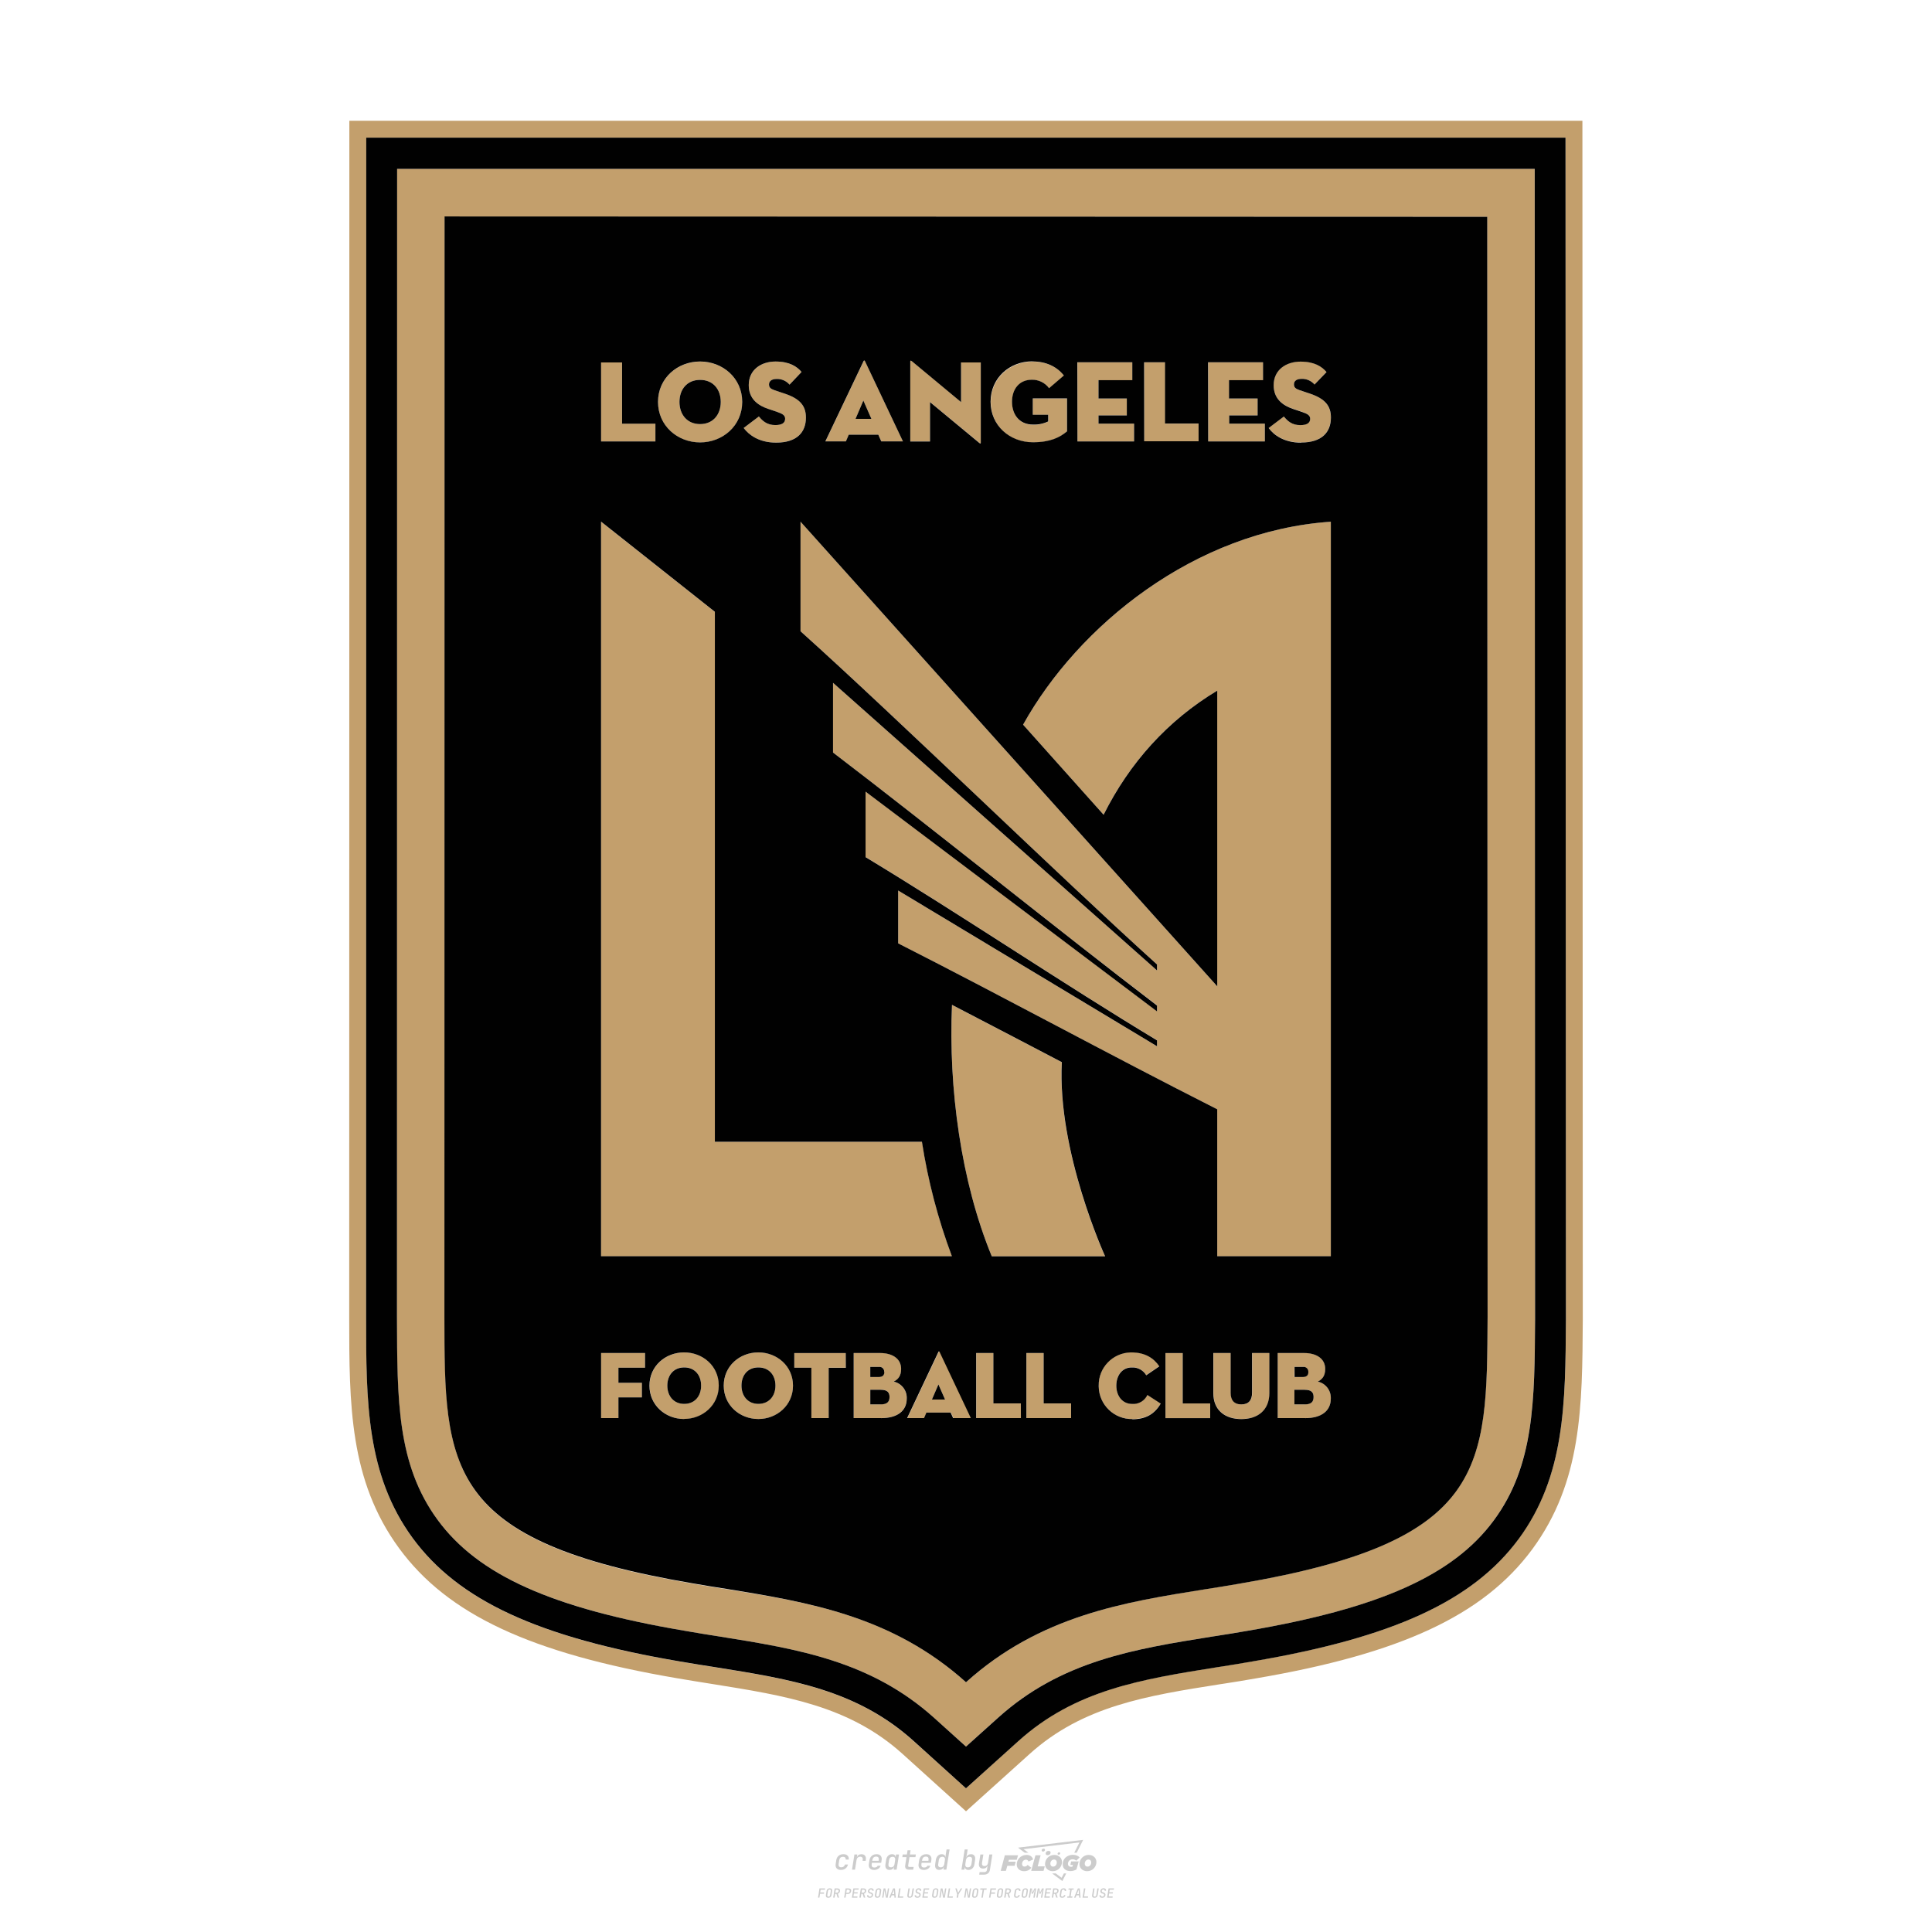 <?xml version="1.0" encoding="UTF-8"?>
<svg id="_图层_1" data-name="图层_1" xmlns="http://www.w3.org/2000/svg" version="1.1" viewBox="0 0 800 800">
  <!-- Created by @FCLOGO 2024-12-5 GMT+8 15:27:32 . https://fclogo.top/ -->
<!-- FOR PERSONAL USE ONLY NOT FOR COMMERCIAL USE -->
  <defs>
    <style>
      .st0 {
        fill: #010101;
      }

      .st1 {
        fill: #ccc;
      }

      .st2 {
        fill: #c39f6c;
      }
    </style>
  </defs>
  <path class="st1" d="M348.22,774.3c-.79,0-1.38-.22-1.77-.65-.39-.44-.53-1.03-.41-1.79l.25-1.65c.12-.75.45-1.35.98-1.78.53-.44,1.19-.65,1.98-.65s1.33.2,1.72.6c.39.4.55.94.47,1.62h-1.24c.03-.36-.06-.64-.26-.84-.2-.2-.5-.3-.89-.3-.42,0-.76.12-1.03.35-.27.23-.43.56-.5.99l-.26,1.66c-.07.44,0,.77.19,1,.19.23.5.35.92.35.39,0,.72-.1.98-.3.26-.2.44-.48.52-.85h1.24c-.14.69-.47,1.23-.99,1.63-.52.4-1.16.6-1.92.6ZM352.8,774.19l1-6.29h1.19l-.19,1.19c.34-.87.97-1.3,1.91-1.3.67,0,1.17.21,1.49.62.32.42.43.99.31,1.71l-.07.42h-1.27l.06-.32c.07-.45.01-.8-.17-1.04-.18-.24-.48-.36-.88-.36s-.74.12-1.01.37c-.27.24-.43.59-.5,1.03l-.63,3.97h-1.24ZM361.91,774.3c-.77,0-1.35-.22-1.73-.67s-.52-1.04-.4-1.77l.25-1.65c.08-.49.26-.92.52-1.28s.6-.65,1.01-.85c.41-.2.87-.3,1.38-.3.77,0,1.35.22,1.73.67.39.45.52,1.04.39,1.77l-.17,1.12h-3.85l-.09.53c-.15.95.22,1.43,1.11,1.43.72,0,1.17-.25,1.37-.74h1.22c-.17.53-.5.96-1.01,1.28-.5.32-1.09.47-1.76.47ZM361.23,770.22l-.05.29h2.65s.05-.3.05-.3c.07-.47.01-.82-.17-1.07-.18-.25-.49-.37-.92-.37s-.8.13-1.06.38c-.26.25-.43.61-.51,1.08ZM368.33,774.3c-.63,0-1.1-.21-1.41-.64s-.4-1-.27-1.73l.27-1.77c.11-.73.39-1.31.84-1.74.44-.43.98-.64,1.61-.64.47,0,.83.12,1.09.35.26.24.39.56.38.96h.02l.17-1.2h1.24l-1,6.29h-1.22l.19-1.2h-.02c-.12.41-.35.73-.69.97s-.74.35-1.21.35ZM368.93,773.23c.39,0,.72-.12.98-.36.26-.24.43-.57.5-1.01l.25-1.65c.07-.43,0-.76-.18-1-.19-.24-.47-.36-.86-.36s-.72.12-.98.35c-.26.24-.42.57-.49,1.01l-.25,1.65c-.07.44-.01.78.17,1.01.18.23.47.35.88.35ZM376.35,774.19c-.57,0-.99-.16-1.26-.47-.27-.31-.36-.75-.27-1.32l.54-3.39h-1.74l.17-1.12h1.74l.27-1.72h1.24l-.27,1.72h2.47l-.18,1.12h-2.46l-.54,3.39c-.08.44.1.66.53.66h1.72l-.17,1.12h-1.77ZM382.5,774.3c-.77,0-1.35-.22-1.73-.67s-.52-1.04-.4-1.77l.25-1.65c.08-.49.26-.92.52-1.28s.6-.65,1.01-.85c.41-.2.87-.3,1.38-.3.77,0,1.35.22,1.73.67.39.45.52,1.04.39,1.77l-.17,1.12h-3.85l-.09.53c-.15.95.22,1.43,1.11,1.43.72,0,1.17-.25,1.37-.74h1.22c-.17.53-.5.96-1.01,1.28-.5.32-1.09.47-1.76.47ZM381.83,770.22l-.05.29h2.65s.05-.3.05-.3c.07-.47.01-.82-.17-1.07-.18-.25-.49-.37-.92-.37s-.8.13-1.06.38c-.26.25-.43.61-.51,1.08ZM388.92,774.3c-.63,0-1.1-.21-1.4-.64-.3-.42-.39-1-.28-1.73l.27-1.77c.11-.73.39-1.31.84-1.74.44-.43.98-.64,1.61-.64.47,0,.83.12,1.09.35.26.24.39.56.38.96h.02l.21-1.47.3-1.8h1.24l-1.33,8.35h-1.22l.19-1.2h-.02c-.12.41-.35.73-.69.97s-.74.35-1.21.35ZM389.53,773.23c.39,0,.72-.12.98-.36.26-.24.43-.57.5-1.01l.25-1.65c.08-.43.02-.76-.17-1-.19-.24-.48-.36-.87-.36s-.72.12-.98.35c-.26.24-.42.57-.49,1.01l-.25,1.65c-.08.44-.02.78.16,1.01s.48.35.88.35ZM401.02,774.3c-.47,0-.84-.12-1.1-.35-.26-.23-.39-.56-.38-.97h-.01l-.19,1.2h-1.22l1.33-8.35h1.24l-.29,1.8-.27,1.47h.05c.12-.41.35-.73.69-.97.34-.23.74-.35,1.21-.35.63,0,1.1.21,1.4.64.3.43.39,1.01.28,1.74l-.27,1.77c-.11.73-.39,1.31-.84,1.73-.45.42-.98.64-1.61.64ZM400.77,773.23c.4,0,.72-.12.98-.35.26-.23.42-.57.5-1.01l.25-1.65c.07-.43.01-.77-.17-1.01-.18-.24-.47-.35-.87-.35s-.72.12-.98.36-.43.57-.5,1l-.25,1.65c-.07.44-.01.77.17,1.01.18.24.47.36.87.36ZM405.47,776.25l.17-1.06h1.93c.64,0,1.01-.3,1.1-.9l.1-.67.21-1.19h-.03c-.12.42-.35.74-.68.97-.33.23-.73.34-1.2.34-.63,0-1.09-.2-1.4-.6s-.41-.94-.3-1.63l.58-3.6h1.24l-.56,3.48c-.06.41,0,.73.18.96s.47.34.85.34.72-.12.98-.37c.27-.24.43-.58.49-1.02l.54-3.4h1.24l-1.01,6.41c-.1.6-.37,1.08-.81,1.42-.44.35-1,.52-1.67.52h-1.95ZM417.79,770.09h3.22l.54-1.85h-5.47l-1.71,6.44h2.15l.59-2.1h3.03l.44-1.71h-3.03l.24-.78ZM424.23,772.92c-.59,0-1.02-.39-1.02-1.12,0-.88.63-1.76,1.61-1.76.49,0,.88.24,1.02.78l1.95-.83c-.29-1.17-1.27-1.9-2.64-1.9-2.78,0-4.15,2.15-4.15,3.9s1.27,2.83,3.07,2.83c1.37,0,2.34-.59,2.98-1.42l-1.51-1.17c-.39.44-.83.68-1.32.68ZM430.91,768.23h-2.15l-1.76,6.44h5.12l.49-1.85h-2.93l1.22-4.59ZM439.75,771.01c0-1.66-1.32-2.93-3.22-2.93-2.2,0-3.81,1.81-3.81,3.81,0,1.66,1.32,2.93,3.22,2.93,2.2,0,3.81-1.81,3.81-3.81ZM434.92,771.7c0-.83.59-1.71,1.51-1.71.78,0,1.17.54,1.17,1.22,0,.83-.59,1.71-1.51,1.71-.78,0-1.17-.54-1.17-1.22ZM443.21,772.23h1.07l-.2.68c-.15.05-.34.1-.59.1-.68,0-1.27-.39-1.27-1.22,0-1.02.73-1.9,1.95-1.9.59,0,1.12.24,1.51.59l1.37-1.37c-.44-.54-1.51-1.07-2.73-1.07-2.59,0-4.29,1.76-4.29,3.86s1.61,2.88,3.22,2.88c.93,0,1.85-.29,2.49-.68l.93-3.32h-3.12l-.34,1.46ZM450.78,768.08c-2.2,0-3.81,1.81-3.81,3.81,0,1.66,1.32,2.93,3.22,2.93,2.2,0,3.81-1.81,3.81-3.81,0-1.66-1.32-2.93-3.22-2.93ZM450.34,772.92c-.78,0-1.17-.54-1.17-1.22,0-.83.59-1.71,1.51-1.71.78,0,1.17.54,1.17,1.22,0,.83-.59,1.71-1.51,1.71ZM437.94,767.5c-.05.29.1.49.44.49s.54-.2.63-.49c.05-.24-.1-.49-.44-.49s-.59.24-.63.49ZM432.13,765.5c-.44,0-.73.24-.78.59s.1.59.54.59.73-.24.78-.59c.1-.34-.1-.59-.54-.59ZM433.01,767.3c-.1.54.15.88.83.88.63,0,1.07-.39,1.17-.88s-.15-.88-.83-.88c-.68,0-1.07.39-1.17.88ZM439.6,777.55l-2.44-1.81h-1.51l4.25,3.17,1.61-3.17h-.98l-.93,1.81ZM425.84,767.16l-2-1.46,23.13-2.78-2.15,4.25h1.02l2.68-5.32-26.99,3.22,2.78,2.1h1.51ZM338.72,785.79l.61-3.83h2.32l-.08.52h-1.76l-.18,1.14h1.63l-.08.52h-1.62l-.26,1.64h-.57ZM342.97,785.84c-.36,0-.62-.1-.8-.3-.17-.2-.23-.47-.18-.82l.27-1.7c.06-.34.2-.61.44-.82.24-.2.54-.3.89-.3s.62.1.8.3c.17.2.24.47.18.81l-.27,1.71c-.06.34-.2.62-.44.82-.24.2-.54.3-.9.3ZM343.05,785.33c.19,0,.35-.05.47-.16.12-.11.19-.26.23-.46l.27-1.7c.03-.2,0-.35-.08-.46-.08-.11-.22-.16-.41-.16s-.35.05-.46.16c-.12.1-.19.26-.22.46l-.27,1.7c-.03.2,0,.35.08.46s.22.16.41.16ZM345,785.79l.61-3.83h1.2c.24,0,.44.05.6.14.16.09.28.22.36.39s.09.37.05.59c-.04.26-.14.48-.3.67-.16.19-.37.32-.6.39l.54,1.64h-.62l-.48-1.57h-.54l-.25,1.57h-.57ZM345.89,783.71h.64c.19,0,.35-.06.48-.17.13-.11.21-.26.24-.45.03-.19,0-.35-.09-.46-.09-.11-.24-.17-.43-.17h-.64l-.2,1.25ZM349.54,785.79l.61-3.83h1.25c.37,0,.65.1.84.31.19.21.26.49.2.84-.04.23-.12.44-.25.61s-.29.31-.49.4c-.2.09-.42.14-.66.14h-.69l-.24,1.52h-.57ZM350.43,783.75h.69c.19,0,.36-.06.49-.18.14-.12.22-.27.25-.47s0-.35-.1-.47-.25-.18-.44-.18h-.69l-.21,1.29ZM352.75,785.79l.61-3.83h2.25l-.08.5h-1.7l-.17,1.09h1.51l-.08.5h-1.51l-.19,1.24h1.69l-.08.5h-2.25ZM355.84,785.79l.61-3.83h1.2c.24,0,.44.05.6.14.16.09.28.22.36.39s.09.37.05.59c-.04.26-.14.48-.3.67-.16.19-.37.32-.6.39l.54,1.64h-.62l-.48-1.57h-.54l-.25,1.57h-.57ZM356.74,783.71h.64c.19,0,.35-.06.48-.17.13-.11.21-.26.24-.45.03-.19,0-.35-.09-.46-.09-.11-.24-.17-.43-.17h-.64l-.2,1.25ZM360.13,785.84c-.39,0-.67-.1-.87-.29-.19-.19-.26-.45-.22-.78h.57c-.03.17.01.31.12.41.11.1.27.15.48.15.2,0,.37-.05.5-.15.13-.1.21-.23.24-.4.02-.15,0-.28-.06-.39-.06-.11-.16-.18-.29-.22l-.46-.14c-.27-.08-.46-.22-.59-.41-.13-.19-.17-.42-.13-.68.04-.21.11-.39.23-.55s.27-.28.46-.37.4-.13.64-.13c.35,0,.62.1.8.29.18.19.25.44.2.76h-.57c.03-.17,0-.3-.09-.4-.09-.1-.23-.14-.42-.14s-.34.04-.46.13c-.12.09-.19.21-.21.38-.02.15,0,.28.05.39s.16.18.29.22l.47.15c.26.08.46.22.58.41.12.19.17.42.12.69-.04.22-.12.41-.24.57-.13.16-.29.29-.49.38-.2.09-.42.13-.66.13ZM363.27,785.84c-.36,0-.62-.1-.8-.3-.17-.2-.23-.47-.18-.82l.27-1.7c.06-.34.2-.61.44-.82.24-.2.54-.3.89-.3s.62.1.8.3c.17.2.24.47.18.81l-.27,1.71c-.06.34-.2.62-.44.82-.24.2-.54.3-.9.3ZM363.34,785.33c.19,0,.35-.05.47-.16.12-.11.19-.26.23-.46l.27-1.7c.03-.2,0-.35-.08-.46-.08-.11-.22-.16-.41-.16s-.35.05-.46.16c-.12.1-.19.26-.22.46l-.27,1.7c-.03.2,0,.35.08.46s.22.16.41.16ZM365.28,785.79l.61-3.83h.71l.62,3.19c0-.1.02-.22.03-.36.01-.14.03-.29.04-.44.02-.15.04-.29.06-.41l.31-1.98h.52l-.61,3.83h-.71l-.61-3.19c0,.09-.02.21-.03.34s-.03.28-.04.42c-.02.15-.04.28-.06.41l-.31,2.01h-.53ZM368.23,785.79l1.59-3.83h.75l.37,3.83h-.56l-.07-.97h-1.09l-.39.97h-.59ZM369.39,784.34h.87l-.09-1.1c-.02-.2-.03-.37-.04-.51,0-.14-.01-.24-.01-.3-.02.06-.05.16-.1.3s-.11.31-.19.5l-.44,1.11ZM371.72,785.79l.61-3.83h.57l-.52,3.31h1.67l-.08.52h-2.25ZM376.68,785.84c-.37,0-.63-.1-.8-.3-.17-.2-.22-.47-.17-.82l.44-2.76h.57l-.44,2.76c-.03.2,0,.35.07.46.08.11.21.17.41.17s.35-.06.46-.17c.12-.11.19-.27.22-.46l.44-2.76h.57l-.44,2.76c-.06.35-.2.62-.43.82-.23.2-.53.3-.9.3ZM379.84,785.84c-.39,0-.67-.1-.87-.29-.19-.19-.26-.45-.22-.78h.57c-.03.17.01.31.12.41.11.1.27.15.48.15.2,0,.37-.05.5-.15.13-.1.21-.23.24-.4.02-.15,0-.28-.06-.39-.06-.11-.16-.18-.29-.22l-.46-.14c-.27-.08-.46-.22-.59-.41-.13-.19-.17-.42-.13-.68.04-.21.11-.39.23-.55s.27-.28.46-.37.4-.13.64-.13c.35,0,.62.1.8.29.18.19.25.44.2.76h-.57c.03-.17,0-.3-.09-.4-.09-.1-.23-.14-.42-.14s-.34.04-.46.13c-.12.09-.19.21-.21.38-.02.15,0,.28.05.39s.16.18.29.22l.47.15c.26.08.46.22.58.41.12.19.17.42.12.69-.04.22-.12.41-.24.57-.13.16-.29.29-.49.38-.2.09-.42.13-.66.13ZM381.91,785.79l.61-3.83h2.25l-.08.5h-1.7l-.17,1.09h1.51l-.08.5h-1.51l-.19,1.24h1.69l-.08.5h-2.25ZM386.94,785.84c-.36,0-.62-.1-.8-.3-.17-.2-.23-.47-.18-.82l.27-1.7c.06-.34.2-.61.44-.82.24-.2.54-.3.89-.3s.62.1.8.3c.17.2.24.47.18.81l-.27,1.71c-.06.34-.2.62-.44.82-.24.2-.54.3-.9.3ZM387.02,785.33c.19,0,.35-.05.47-.16.12-.11.19-.26.23-.46l.27-1.7c.03-.2,0-.35-.08-.46-.08-.11-.22-.16-.41-.16s-.35.05-.46.16c-.12.1-.19.26-.22.46l-.27,1.7c-.03.2,0,.35.08.46s.22.16.41.16ZM388.95,785.79l.61-3.83h.71l.62,3.19c0-.1.02-.22.03-.36.01-.14.03-.29.04-.44.02-.15.04-.29.06-.41l.31-1.98h.52l-.61,3.83h-.71l-.61-3.19c0,.09-.02.21-.03.34s-.03.28-.04.42c-.02.15-.04.28-.06.41l-.31,2.01h-.53ZM392.25,785.79l.61-3.83h.57l-.52,3.31h1.67l-.08.52h-2.25ZM396.12,785.79l.22-1.41-.75-2.42h.58l.45,1.45c.03.09.05.18.07.27.02.08.03.15.03.19.02-.04.05-.1.09-.19.04-.08.09-.17.14-.27l.9-1.45h.6l-1.53,2.42-.22,1.41h-.57ZM399.22,785.79l.61-3.83h.71l.62,3.19c0-.1.02-.22.03-.36.01-.14.03-.29.04-.44.02-.15.04-.29.06-.41l.31-1.98h.52l-.61,3.83h-.71l-.61-3.19c0,.09-.02.21-.03.34s-.03.28-.04.42c-.02.15-.04.28-.06.41l-.31,2.01h-.53ZM403.51,785.84c-.36,0-.62-.1-.8-.3-.18-.2-.23-.47-.18-.82l.27-1.7c.06-.34.2-.61.44-.82.24-.2.54-.3.89-.3s.62.1.8.3c.17.2.24.47.18.81l-.27,1.71c-.06.34-.2.62-.44.82-.24.2-.54.3-.89.3ZM403.58,785.33c.19,0,.35-.05.47-.16.12-.11.19-.26.23-.46l.27-1.7c.03-.2,0-.35-.08-.46-.08-.11-.22-.16-.41-.16s-.35.05-.46.16c-.12.1-.19.26-.22.46l-.27,1.7c-.03.2,0,.35.08.46.08.11.22.16.41.16ZM406.38,785.79l.52-3.31h-1.02l.08-.52h2.62l-.08.52h-1.03l-.52,3.31h-.57ZM409.52,785.79l.61-3.83h2.32l-.08.52h-1.76l-.18,1.14h1.63l-.08.52h-1.62l-.26,1.64h-.57ZM413.77,785.84c-.36,0-.62-.1-.8-.3-.18-.2-.23-.47-.18-.82l.27-1.7c.06-.34.2-.61.44-.82.24-.2.54-.3.89-.3s.62.1.8.3c.17.2.24.47.18.81l-.27,1.71c-.06.34-.2.62-.44.82-.24.2-.54.3-.89.3ZM413.85,785.33c.19,0,.35-.05.47-.16.12-.11.19-.26.23-.46l.27-1.7c.03-.2,0-.35-.08-.46-.08-.11-.22-.16-.41-.16s-.35.05-.46.16c-.12.1-.19.26-.22.46l-.27,1.7c-.03.2,0,.35.08.46.08.11.22.16.41.16ZM415.8,785.79l.61-3.83h1.2c.24,0,.44.05.6.14.16.09.28.22.36.39s.09.37.05.59c-.04.26-.14.48-.3.67-.16.19-.37.32-.6.39l.54,1.64h-.62l-.48-1.57h-.54l-.25,1.57h-.57ZM416.69,783.71h.64c.19,0,.35-.06.48-.17.13-.11.21-.26.24-.45.03-.19,0-.35-.09-.46-.09-.11-.24-.17-.43-.17h-.64l-.2,1.25ZM420.91,785.84c-.36,0-.63-.1-.81-.3-.18-.2-.24-.47-.19-.82l.27-1.7c.06-.35.21-.62.45-.82s.55-.3.91-.3.63.1.81.3c.18.2.24.47.19.82h-.57c.03-.2,0-.35-.09-.46-.09-.11-.23-.16-.42-.16s-.35.05-.47.16c-.12.1-.2.26-.23.45l-.27,1.71c-.03.2,0,.35.09.46.09.11.23.16.42.16s.35-.05.47-.16.2-.26.23-.46h.57c-.03.23-.11.43-.24.59s-.28.3-.47.39c-.19.09-.4.14-.64.14ZM424.03,785.84c-.36,0-.62-.1-.8-.3-.18-.2-.23-.47-.18-.82l.27-1.7c.06-.34.2-.61.44-.82.24-.2.54-.3.89-.3s.62.1.8.3c.17.2.24.47.18.81l-.27,1.71c-.06.34-.2.62-.44.82-.24.2-.54.3-.89.3ZM424.11,785.33c.19,0,.35-.05.47-.16.12-.11.19-.26.23-.46l.27-1.7c.03-.2,0-.35-.08-.46-.08-.11-.22-.16-.41-.16s-.35.05-.46.16c-.12.1-.19.26-.22.46l-.27,1.7c-.03.2,0,.35.08.46.08.11.22.16.41.16ZM425.97,785.79l.61-3.83h.69l.18,1.23c.02.12.04.23.05.33.01.1.02.18.03.24.02-.06.05-.14.09-.24.04-.11.09-.22.15-.34l.57-1.22h.71l-.61,3.83h-.54l.2-1.29c.02-.17.06-.35.1-.55.04-.2.09-.4.14-.61s.1-.4.14-.59c.05-.19.09-.35.13-.49l-.86,1.86h-.55l-.28-1.86c0,.14-.01.29-.02.47s-.02.37-.04.57c-.02.2-.04.41-.06.61-.02.2-.05.4-.08.57l-.2,1.29h-.54ZM429.11,785.79l.61-3.83h.69l.18,1.23c.02.12.04.23.05.33.01.1.02.18.03.24.02-.06.05-.14.09-.24.04-.11.09-.22.15-.34l.57-1.22h.71l-.61,3.83h-.54l.2-1.29c.02-.17.06-.35.1-.55.04-.2.09-.4.14-.61s.1-.4.14-.59c.05-.19.09-.35.13-.49l-.86,1.86h-.55l-.28-1.86c0,.14-.01.29-.02.47s-.02.37-.04.57c-.02.2-.04.41-.06.61-.02.2-.05.4-.08.57l-.2,1.29h-.54ZM432.41,785.79l.61-3.83h2.25l-.08.5h-1.7l-.17,1.09h1.51l-.08.5h-1.51l-.19,1.24h1.69l-.08.5h-2.25ZM435.51,785.79l.61-3.83h1.2c.24,0,.44.05.6.14.16.09.28.22.36.39s.09.37.05.59c-.04.26-.14.48-.3.67-.16.19-.37.32-.6.39l.54,1.64h-.62l-.48-1.57h-.54l-.25,1.57h-.57ZM436.4,783.71h.64c.19,0,.35-.06.48-.17.13-.11.21-.26.24-.45.03-.19,0-.35-.09-.46-.09-.11-.24-.17-.43-.17h-.64l-.2,1.25ZM439.8,785.84c-.36,0-.63-.1-.81-.3-.18-.2-.24-.47-.19-.82l.27-1.7c.06-.35.21-.62.45-.82s.55-.3.91-.3.63.1.81.3c.18.2.24.47.19.82h-.57c.03-.2,0-.35-.09-.46-.09-.11-.23-.16-.42-.16s-.35.05-.47.16c-.12.1-.2.26-.23.45l-.27,1.71c-.03.2,0,.35.09.46.09.11.23.16.42.16s.35-.05.47-.16.2-.26.23-.46h.57c-.03.23-.11.43-.24.59s-.28.3-.47.39c-.19.09-.4.14-.64.14ZM441.88,785.79l.08-.5h.78l.45-2.82h-.78l.08-.5h2.13l-.08.5h-.78l-.45,2.82h.78l-.08.5h-2.13ZM444.74,785.79l1.59-3.83h.75l.37,3.83h-.56l-.07-.97h-1.09l-.39.97h-.59ZM445.9,784.34h.87l-.09-1.1c-.02-.2-.03-.37-.04-.51,0-.14-.01-.24-.01-.3-.02.06-.05.16-.1.3s-.11.31-.19.5l-.44,1.11ZM448.24,785.79l.61-3.83h.57l-.52,3.31h1.67l-.08.52h-2.25ZM453.19,785.84c-.37,0-.63-.1-.8-.3-.17-.2-.22-.47-.17-.82l.44-2.76h.57l-.44,2.76c-.03.2,0,.35.07.46.08.11.21.17.41.17s.35-.06.46-.17c.12-.11.19-.27.22-.46l.44-2.76h.57l-.44,2.76c-.06.35-.2.62-.43.82-.23.2-.53.3-.9.3ZM456.36,785.84c-.39,0-.67-.1-.87-.29-.19-.19-.26-.45-.22-.78h.57c-.03.17.01.31.12.41.11.1.27.15.48.15.2,0,.37-.05.5-.15s.21-.23.24-.4c.02-.15,0-.28-.06-.39s-.16-.18-.29-.22l-.46-.14c-.27-.08-.46-.22-.59-.41-.13-.19-.17-.42-.13-.68.04-.21.11-.39.23-.55s.27-.28.46-.37c.19-.09.4-.13.64-.13.35,0,.62.1.8.29.18.19.25.44.2.76h-.57c.03-.17,0-.3-.09-.4-.09-.1-.23-.14-.42-.14s-.34.04-.46.13c-.12.09-.19.21-.21.38-.02.15,0,.28.05.39s.16.18.29.22l.47.15c.26.08.46.22.58.41.12.19.17.42.12.69-.04.22-.12.41-.24.57-.13.16-.29.29-.49.38-.2.09-.42.13-.66.13ZM458.42,785.79l.61-3.83h2.25l-.08.5h-1.7l-.17,1.09h1.51l-.08.5h-1.51l-.19,1.24h1.69l-.08.5h-2.25Z"/>
  <g>
    <path class="st2" d="M513.1,655.75c-4.86.87-9.55,1.58-14.14,2.3-33.61,5.41-68.33,10.95-98.96,38.53-30.62-27.56-65.32-33.13-98.94-38.49-4.55-.71-9.26-1.45-14.12-2.31-102.89-17.49-102.78-47.86-102.85-110.61l.06-455.4h431.67l.14,455.45c-.33,62.68,0,93.07-102.85,110.54M164.42,69.92l-.06,475.49c0,34.12.07,61.02,16.76,83.85s47.38,36.7,102.51,46.03c4.98.87,9.75,1.66,14.33,2.36,32.2,5.16,62.61,10.03,88.89,33.74l13.14,11.83,13.13-11.83c26.3-23.73,56.71-28.59,88.89-33.74l1.57-.24c4.18-.66,8.41-1.33,12.74-2.09,54.97-9.33,85.52-23.01,102.25-45.8,16.72-22.79,16.87-49.41,17.05-83.23l-.15-476.38H164.42Z"/>
    <polygon class="st2" points="271.39 175.42 257.57 175.42 257.57 150.08 248.88 150.08 248.88 182.78 271.39 182.78 271.39 175.42"/>
    <path class="st2" d="M289.89,157.29c5.45,0,8.56,3.99,8.56,9.13s-3.1,9.18-8.56,9.18-8.54-4.04-8.54-9.18,3.1-9.13,8.54-9.13M289.89,183.22c9.36,0,17.44-6.91,17.44-16.78s-8.07-16.72-17.44-16.72-17.42,6.87-17.42,16.72,8.07,16.78,17.42,16.78"/>
    <path class="st2" d="M321.01,175.99c-3.23,0-5.18-1.58-6.77-3.56l-6.3,4.77c2.01,2.69,6.12,6.06,13.46,6.06,8.59,0,12.31-4.37,12.31-10.33,0-4.63-2.19-7.74-8.68-9.91l-4.29-1.44c-1.59-.54-2.31-1.16-2.31-2.41s1.06-2.25,3.17-2.25c2.05-.07,4.01.8,5.34,2.35l4.97-5.25c-1.92-2.25-5.07-4.32-10.8-4.32s-11.07,3.32-11.07,9.75c0,5.38,3.34,8.27,8.07,9.86l3.81,1.29c2.16.74,3.19,1.41,3.19,2.78,0,1.85-1.52,2.62-4.1,2.62"/>
    <path class="st2" d="M357.5,165.85l3.32,7.58h-6.57l3.25-7.58ZM351.46,179.99h12.25l1.23,2.78h8.98l-15.74-33.24c-.14-.32-.43-.32-.56,0l-15.83,33.24h8.51l1.16-2.78Z"/>
    <path class="st2" d="M385.12,166.47l20.37,16.88c.52.44.65.29.65-.09v-33.19h-8.16v16.4l-20.37-16.92c-.52-.44-.66-.19-.66.1v33.11h8.17v-16.3Z"/>
    <path class="st2" d="M427.67,183.2c7.22,0,11.11-2.02,14.14-4.53v-13.65h-14.17v6.73h6.48v2.78c-1.97.96-4.16,1.43-6.35,1.35-5.74,0-8.68-4.3-8.68-9.44s2.91-9.14,8.22-9.14c2.81-.07,5.47,1.24,7.13,3.5l6.13-5.25c-2.83-3.7-7.31-5.82-13.04-5.82-9.36,0-17.28,6.86-17.28,16.72s7.92,16.78,17.49,16.78"/>
    <polygon class="st2" points="469.58 175.42 454.86 175.42 454.86 172 466.6 172 466.6 165.04 454.86 165.04 454.86 157.44 468.93 157.44 468.93 150.08 446.16 150.08 446.16 182.78 469.58 182.78 469.58 175.42"/>
    <polygon class="st2" points="496.3 175.42 482.5 175.42 482.5 150.08 473.8 150.08 473.8 182.78 496.3 182.78 496.3 175.42"/>
    <polygon class="st2" points="523.74 175.42 508.99 175.42 508.99 172 520.74 172 520.74 165.04 508.99 165.04 508.99 157.44 523.08 157.44 523.08 150.08 500.3 150.08 500.3 182.78 523.74 182.78 523.74 175.42"/>
    <path class="st2" d="M542.41,163.01l-4.31-1.44c-1.56-.54-2.3-1.17-2.3-2.41s1.06-2.26,3.17-2.26c2.05-.07,4.02.8,5.35,2.35l4.95-5.25c-1.91-2.26-5.05-4.32-10.78-4.32s-11.11,3.32-11.11,9.76c0,5.37,3.36,8.26,8.08,9.85l3.82,1.28c2.14.76,3.21,1.41,3.21,2.78,0,1.85-1.54,2.62-4.12,2.62-2.71.02-5.25-1.32-6.77-3.56l-6.29,4.76c1.98,2.69,6.12,6.06,13.46,6.06,8.58,0,12.3-4.37,12.3-10.34,0-4.63-2.19-7.74-8.68-9.91"/>
    <polygon class="st2" points="248.91 587.2 256.07 587.2 256.07 578.63 265.79 578.63 265.79 572.59 256.07 572.59 256.07 566.34 267.1 566.34 267.1 560.27 248.91 560.27 248.91 587.2"/>
    <path class="st2" d="M283.32,581.29c-4.46,0-7-3.31-7-7.57s2.56-7.53,7-7.53,7,3.32,7,7.53-2.56,7.57-7,7.57M283.32,560c-7.71,0-14.35,5.66-14.35,13.76s6.64,13.82,14.35,13.82,14.34-5.7,14.34-13.82-6.64-13.76-14.33-13.76"/>
    <path class="st2" d="M314.03,581.29c-4.49,0-7-3.31-7-7.57s2.56-7.53,7-7.53,7.07,3.32,7.07,7.53-2.58,7.57-7.07,7.57M314.03,560c-7.71,0-14.34,5.66-14.34,13.76s6.63,13.82,14.34,13.82,14.34-5.71,14.34-13.82-6.63-13.76-14.34-13.76"/>
    <polygon class="st2" points="328.92 566.34 336 566.34 336 587.2 343.14 587.2 343.14 566.34 350.23 566.34 350.23 560.27 328.92 560.27 328.92 566.34"/>
    <path class="st2" d="M364.69,581.52h-4.32v-6.07h4.33c2.78,0,3.63,1.13,3.63,2.98s-.87,3.07-3.63,3.07M360.36,565.98h3.57c1.07-.14,2.05.6,2.19,1.67.02.16.02.33,0,.49,0,1.28-.71,2.06-2.31,2.06h-3.5l.05-4.22ZM370.1,572.06c1.75-.83,3.07-2.21,3.07-5.25,0-4.12-3.5-6.59-8.75-6.59h-10.94v26.99h11.33c6.63,0,10.61-2.93,10.61-8.08.16-3.35-2.12-6.32-5.39-7.04"/>
    <path class="st2" d="M385.89,579.51l2.68-6.25,2.78,6.25h-5.45ZM388.67,559.8l-12.96,27.41h7l.99-2.3h10.05l1.04,2.3h7.41l-12.96-27.4c-.12-.29-.35-.29-.48,0"/>
    <polygon class="st2" points="411.39 560.27 404.25 560.27 404.25 587.2 422.76 587.2 422.76 581.14 411.39 581.14 411.39 560.27"/>
    <polygon class="st2" points="432.17 560.27 425.02 560.27 425.02 587.2 443.54 587.2 443.54 581.14 432.17 581.14 432.17 560.27"/>
    <path class="st2" d="M468.8,581.29c-4.09,0-6.57-3.31-6.57-7.57s2.41-7.53,6.34-7.53c2.46-.15,4.8,1.09,6.06,3.21l5.4-3.7c-2.24-3.32-5.79-5.78-11.56-5.78-7.47,0-13.52,6.04-13.53,13.51h0v.26c-.11,7.56,5.92,13.78,13.48,13.89.02,0,.03,0,.05,0h.39c5.43,0,9.12-1.95,11.77-6.48l-5.56-3.54c-1.14,2.41-3.64,3.88-6.3,3.7"/>
    <polygon class="st2" points="489.74 560.27 482.6 560.27 482.6 587.2 501.1 587.2 501.1 581.14 489.74 581.14 489.74 560.27"/>
    <path class="st2" d="M518.52,576.71c0,3.06-1.42,4.82-4.43,4.82s-4.44-1.75-4.44-4.82v-16.45h-7.18v16.52c0,7.23,4.91,10.79,11.61,10.79s11.59-3.56,11.59-10.79v-16.52h-7.16v16.45Z"/>
    <path class="st2" d="M540.3,581.52h-4.32v-6.07h4.32c2.7,0,3.62,1.13,3.62,2.98s-.88,3.07-3.62,3.07M535.99,565.98h3.5c1.07-.14,2.05.6,2.19,1.67.02.16.02.33,0,.49,0,1.28-.7,2.06-2.28,2.06h-3.5l.08-4.22ZM545.69,572.06c1.75-.83,3.07-2.21,3.07-5.25,0-4.12-3.5-6.59-8.75-6.59h-10.95v26.99h11.38c6.64,0,10.63-2.93,10.63-8.08.16-3.34-2.12-6.32-5.39-7.04"/>
    <path class="st2" d="M381.8,472.82h-85.79v-219.46l-47.12-37.33v304.18h145.32c-5.76-15.33-9.92-31.21-12.41-47.39"/>
    <path class="st2" d="M394.21,416.1c-1.51,34.52,3.7,73.15,16.46,104.12h46.9s-19.9-43.38-17.9-80.36c-2.84-1.48-32.55-17.04-45.5-23.75"/>
    <path class="st2" d="M423.63,300.06l33.34,37.3c10.7-21.43,26.41-38.98,47.04-51.38v122.42l-172.53-192.4v45.37c40.1,36.06,106.75,101.09,147.61,137.97v2.48l-134.16-119.09v28.87h0c40.83,31.11,92.75,73.15,134.15,104.68v2.43l-120.68-90.97v27.12c40.07,24.26,82.05,52.61,120.68,75.86v2.53l-107.17-64.49v21.87c46.67,23.71,86.12,45.43,132.11,68.71v60.87h47.06V216.02c-56.49,3.83-104.64,43.1-127.44,84.04"/>
    <path class="st2" d="M628.84,637.21c-18.96,25.69-51.98,40.87-110.38,50.74-4.1.71-8.17,1.36-12.16,2.01l-2.25.35c-31.59,5.04-58.89,9.39-82.41,30.62l-21.65,19.57-21.66-19.52c-23.54-21.24-50.81-25.59-82.41-30.63-4.57-.71-9.41-1.48-14.45-2.36-58.61-9.96-91.67-25.25-110.61-51.09-19.17-26.24-19.25-56.49-19.25-91.47l.05-488.44h496.61l.14,489.39c-.19,34.73-.37,64.75-19.56,90.75M655.24,50H144.66l-.06,495.4c0,36.23.08,67.54,20.62,95.65,20.08,27.45,54.49,43.52,115.06,53.86,5.07.87,9.95,1.65,14.55,2.38,30.49,4.87,56.82,9.07,78.83,28.91l26.34,23.81,26.34-23.73c21.98-19.83,48.33-24.08,78.83-28.87l2.23-.34c4.05-.62,8.13-1.29,12.25-2.02,60.37-10.24,94.67-26.24,114.82-53.53,20.54-27.91,20.72-58.99,20.93-95.13l-.16-496.38Z"/>
    <path class="st0" d="M618.58,629.52c-16.77,22.78-47.34,36.44-102.22,45.8-4.37.77-8.57,1.44-12.72,2.09l-1.59.24c-32.22,5.16-62.64,10.01-88.89,33.74l-13.16,11.84-13.13-11.84c-26.32-23.71-56.72-28.59-88.89-33.74-4.57-.7-9.35-1.49-14.33-2.36-55.11-9.33-85.74-23.09-102.51-46.03-16.77-22.94-16.67-49.75-16.76-83.85l.06-475.49h471.05l.15,476.36c-.19,33.82-.33,60.54-17.05,83.23M151.65,57l-.05,488.36c0,34.99.07,65.23,19.24,91.47,18.95,25.87,51.98,41.15,110.63,51.13,5.05.87,9.88,1.64,14.46,2.35,31.6,5.04,58.87,9.4,82.41,30.62l21.65,19.57,21.66-19.52c23.53-21.23,50.83-25.59,82.41-30.63l2.24-.34c4-.64,8.06-1.3,12.17-2.02,58.41-9.91,91.41-25.09,110.38-50.74,19.18-26.06,19.36-56.06,19.56-90.79l-.16-489.45H151.65Z"/>
    <path class="st0" d="M314.03,566.22c-4.49,0-7,3.31-7,7.53s2.56,7.57,7,7.57,7.07-3.31,7.07-7.57-2.58-7.53-7.07-7.53"/>
    <path class="st0" d="M283.32,566.22c-4.46,0-7,3.31-7,7.53s2.56,7.57,7,7.57,7-3.31,7-7.57-2.56-7.53-7-7.53"/>
    <polygon class="st0" points="385.89 579.51 391.33 579.51 388.58 573.26 385.89 579.51"/>
    <path class="st0" d="M366.12,568.15c.12-1.07-.65-2.04-1.72-2.16-.16-.01-.32-.01-.47,0h-3.57v4.21h3.52c1.58,0,2.31-.78,2.31-2.06"/>
    <path class="st0" d="M541.74,568.15c.12-1.07-.64-2.03-1.71-2.16,0,0,0,0,0,0-.16-.02-.33-.02-.49,0h-3.5v4.21h3.46c1.58,0,2.27-.78,2.27-2.06"/>
    <polygon class="st0" points="357.5 165.85 354.25 173.44 360.83 173.44 357.5 165.85"/>
    <path class="st0" d="M364.69,575.46h-4.32v6.07h4.33c2.78,0,3.63-1.21,3.63-3.07s-.87-2.98-3.63-2.98"/>
    <path class="st0" d="M540.3,575.46h-4.32v6.07h4.32c2.78,0,3.62-1.21,3.62-3.07s-.88-2.98-3.62-2.98"/>
    <path class="st0" d="M538.78,183.3c-7.32,0-11.48-3.37-13.46-6.07l6.3-4.76c1.56,1.97,3.5,3.56,6.78,3.56,2.62,0,4.11-.78,4.11-2.62,0-1.39-1.07-2.04-3.21-2.78l-3.82-1.28c-4.71-1.59-8.08-4.48-8.08-9.85,0-6.48,5.32-9.76,11.11-9.76s8.86,2.06,10.77,4.32l-4.96,5.17c-1.34-1.55-3.3-2.42-5.35-2.35-2.11,0-3.17.93-3.17,2.26s.74,1.85,2.3,2.41l4.31,1.44c6.48,2.17,8.69,5.25,8.69,9.91,0,6-3.7,10.34-12.31,10.34M551.08,520.18h-47.05v-60.85c-45.98-23.28-85.47-44.99-132.12-68.71v-21.87l107.18,64.48v-2.45c-38.63-23.26-80.62-51.62-120.68-75.86v-27.12l120.68,90.99v-2.42c-41.37-31.59-93.32-73.62-134.15-104.76h0v-28.87l134.15,119.09v-2.47c-40.88-36.93-107.52-101.95-147.61-137.97v-45.37l172.55,192.39v-122.43c-20.63,12.4-36.34,29.96-47.05,51.39l-33.34-37.3c22.79-40.95,70.95-80.21,127.43-84.04v304.16ZM540.45,587.21h-11.38v-26.95h10.92c5.31,0,8.75,2.46,8.75,6.58,0,3.01-1.35,4.37-3.07,5.25,3.27.72,5.54,3.69,5.39,7.04,0,5.16-3.99,8.09-10.63,8.09M525.61,576.81c0,7.23-4.92,10.8-11.59,10.8s-11.61-3.56-11.61-10.8v-16.55h7.17v16.45c0,3.06,1.4,4.82,4.44,4.82s4.43-1.75,4.43-4.82v-16.45h7.16v16.55ZM501.11,587.23h-18.52v-26.96h7.14v20.87h11.38v6.09ZM468.84,587.6c-7.55.1-13.76-5.92-13.89-13.47v-.36c-.13-7.46,5.81-13.62,13.27-13.76h.26c5.78,0,9.32,2.44,11.56,5.76l-5.4,3.7c-1.25-2.13-3.59-3.38-6.06-3.23-3.94,0-6.34,3.32-6.34,7.54s2.49,7.56,6.57,7.56c2.66.19,5.17-1.28,6.3-3.7l5.51,3.56c-2.63,4.48-6.34,6.48-11.77,6.48M443.52,587.21h-18.52v-26.95h7.15v20.87h11.37v6.07ZM422.73,587.21h-18.52v-26.95h7.13v20.87h11.37l.02,6.07ZM394.68,587.21l-1.04-2.3h-10.03l-.99,2.3h-7l12.96-27.41c.12-.29.35-.29.47,0l12.96,27.41h-7.34ZM364.84,587.21h-11.35v-26.95h10.9c5.32,0,8.75,2.46,8.75,6.58,0,3.01-1.35,4.37-3.07,5.25,3.27.72,5.55,3.69,5.39,7.04,0,5.16-3.98,8.09-10.61,8.09M350.22,566.37h-7.09v20.84h-7.15v-20.87h-7.08v-6.07h21.3l.03,6.1ZM314.02,587.58c-7.71,0-14.34-5.7-14.34-13.82s6.63-13.76,14.34-13.76,14.34,5.66,14.34,13.76-6.63,13.82-14.34,13.82M283.27,587.58c-7.71,0-14.35-5.7-14.35-13.82s6.64-13.76,14.35-13.76,14.35,5.61,14.35,13.72-6.64,13.82-14.33,13.82M267.11,566.33h-11.04v6.26h9.72v6.03h-9.72v8.59h-7.16v-26.95h18.19v6.07ZM457.58,520.21h-46.91c-12.77-31-17.97-69.6-16.47-104.12,12.96,6.71,42.6,22.22,45.49,23.74-1.99,36.97,17.91,80.37,17.91,80.37M248.89,216l47.12,37.33v219.46h85.74c2.5,16.18,6.66,32.06,12.41,47.39h-145.27V216ZM248.89,150.07h8.69v25.37h13.81v7.34h-22.49v-32.72ZM289.89,149.69c9.36,0,17.44,6.87,17.44,16.73s-8.07,16.77-17.44,16.77-17.42-6.91-17.42-16.77,8.07-16.73,17.42-16.73M321.92,170.59l-3.81-1.28c-4.73-1.59-8.07-4.48-8.07-9.86,0-6.43,5.25-9.75,11.07-9.75s8.88,2.06,10.8,4.32l-4.97,5.25c-1.33-1.55-3.3-2.42-5.34-2.35-2.1,0-3.17.93-3.17,2.26s.72,1.85,2.31,2.41l4.29,1.44c6.48,2.17,8.68,5.25,8.68,9.91,0,6-3.7,10.34-12.31,10.34-7.31,0-11.45-3.37-13.46-6.07l6.3-4.76c1.59,1.97,3.5,3.56,6.77,3.56,2.63,0,4.1-.78,4.1-2.62,0-1.39-1.05-2.05-3.19-2.78M357.59,149.52c.14-.32.42-.32.56,0l15.74,33.25h-8.97l-1.23-2.78h-12.24l-1.18,2.78h-8.51l15.83-33.25ZM376.93,149.67c0-.29.14-.53.66-.09l20.37,16.92v-16.43h8.16v33.22c0,.38-.12.52-.65.09l-20.37-16.88v16.3h-8.17v-33.13ZM427.48,149.67c5.73,0,10.19,2.17,13.04,5.82l-6.12,5.25c-1.66-2.26-4.33-3.56-7.13-3.5-5.32,0-8.22,3.99-8.22,9.14s2.94,9.43,8.68,9.43c2.18.08,4.35-.36,6.32-1.3v-2.78h-6.4v-6.77h14.18v13.65c-3,2.5-6.92,4.52-14.15,4.52-9.54,0-17.5-6.9-17.5-16.77s7.88-16.73,17.28-16.73M446.11,150.01h22.75v7.41h-14v7.6h11.73v7h-11.73v3.41h14.73v7.35h-23.44l-.05-32.77ZM473.76,150.01h8.65v25.37h13.89v7.35h-22.5l-.04-32.72ZM500.25,150.01h22.75v7.41h-14.09v7.6h11.83v7h-11.76v3.41h14.76v7.35h-23.45l-.05-32.77ZM184.08,89.63l-.06,455.4c.06,62.74,0,93.14,102.85,110.61,4.89.88,9.63,1.6,14.12,2.31,33.67,5.51,68.38,11.11,99.01,38.63,30.63-27.58,65.37-33.13,98.98-38.49,4.63-.72,9.26-1.45,14.15-2.31,102.88-17.49,102.52-47.86,102.85-110.54l-.14-455.47-431.75-.14Z"/>
    <path class="st0" d="M289.89,175.61c5.45,0,8.56-4.04,8.56-9.18s-3.1-9.13-8.56-9.13-8.54,3.99-8.54,9.13,3.1,9.18,8.54,9.18"/>
  </g>
</svg>